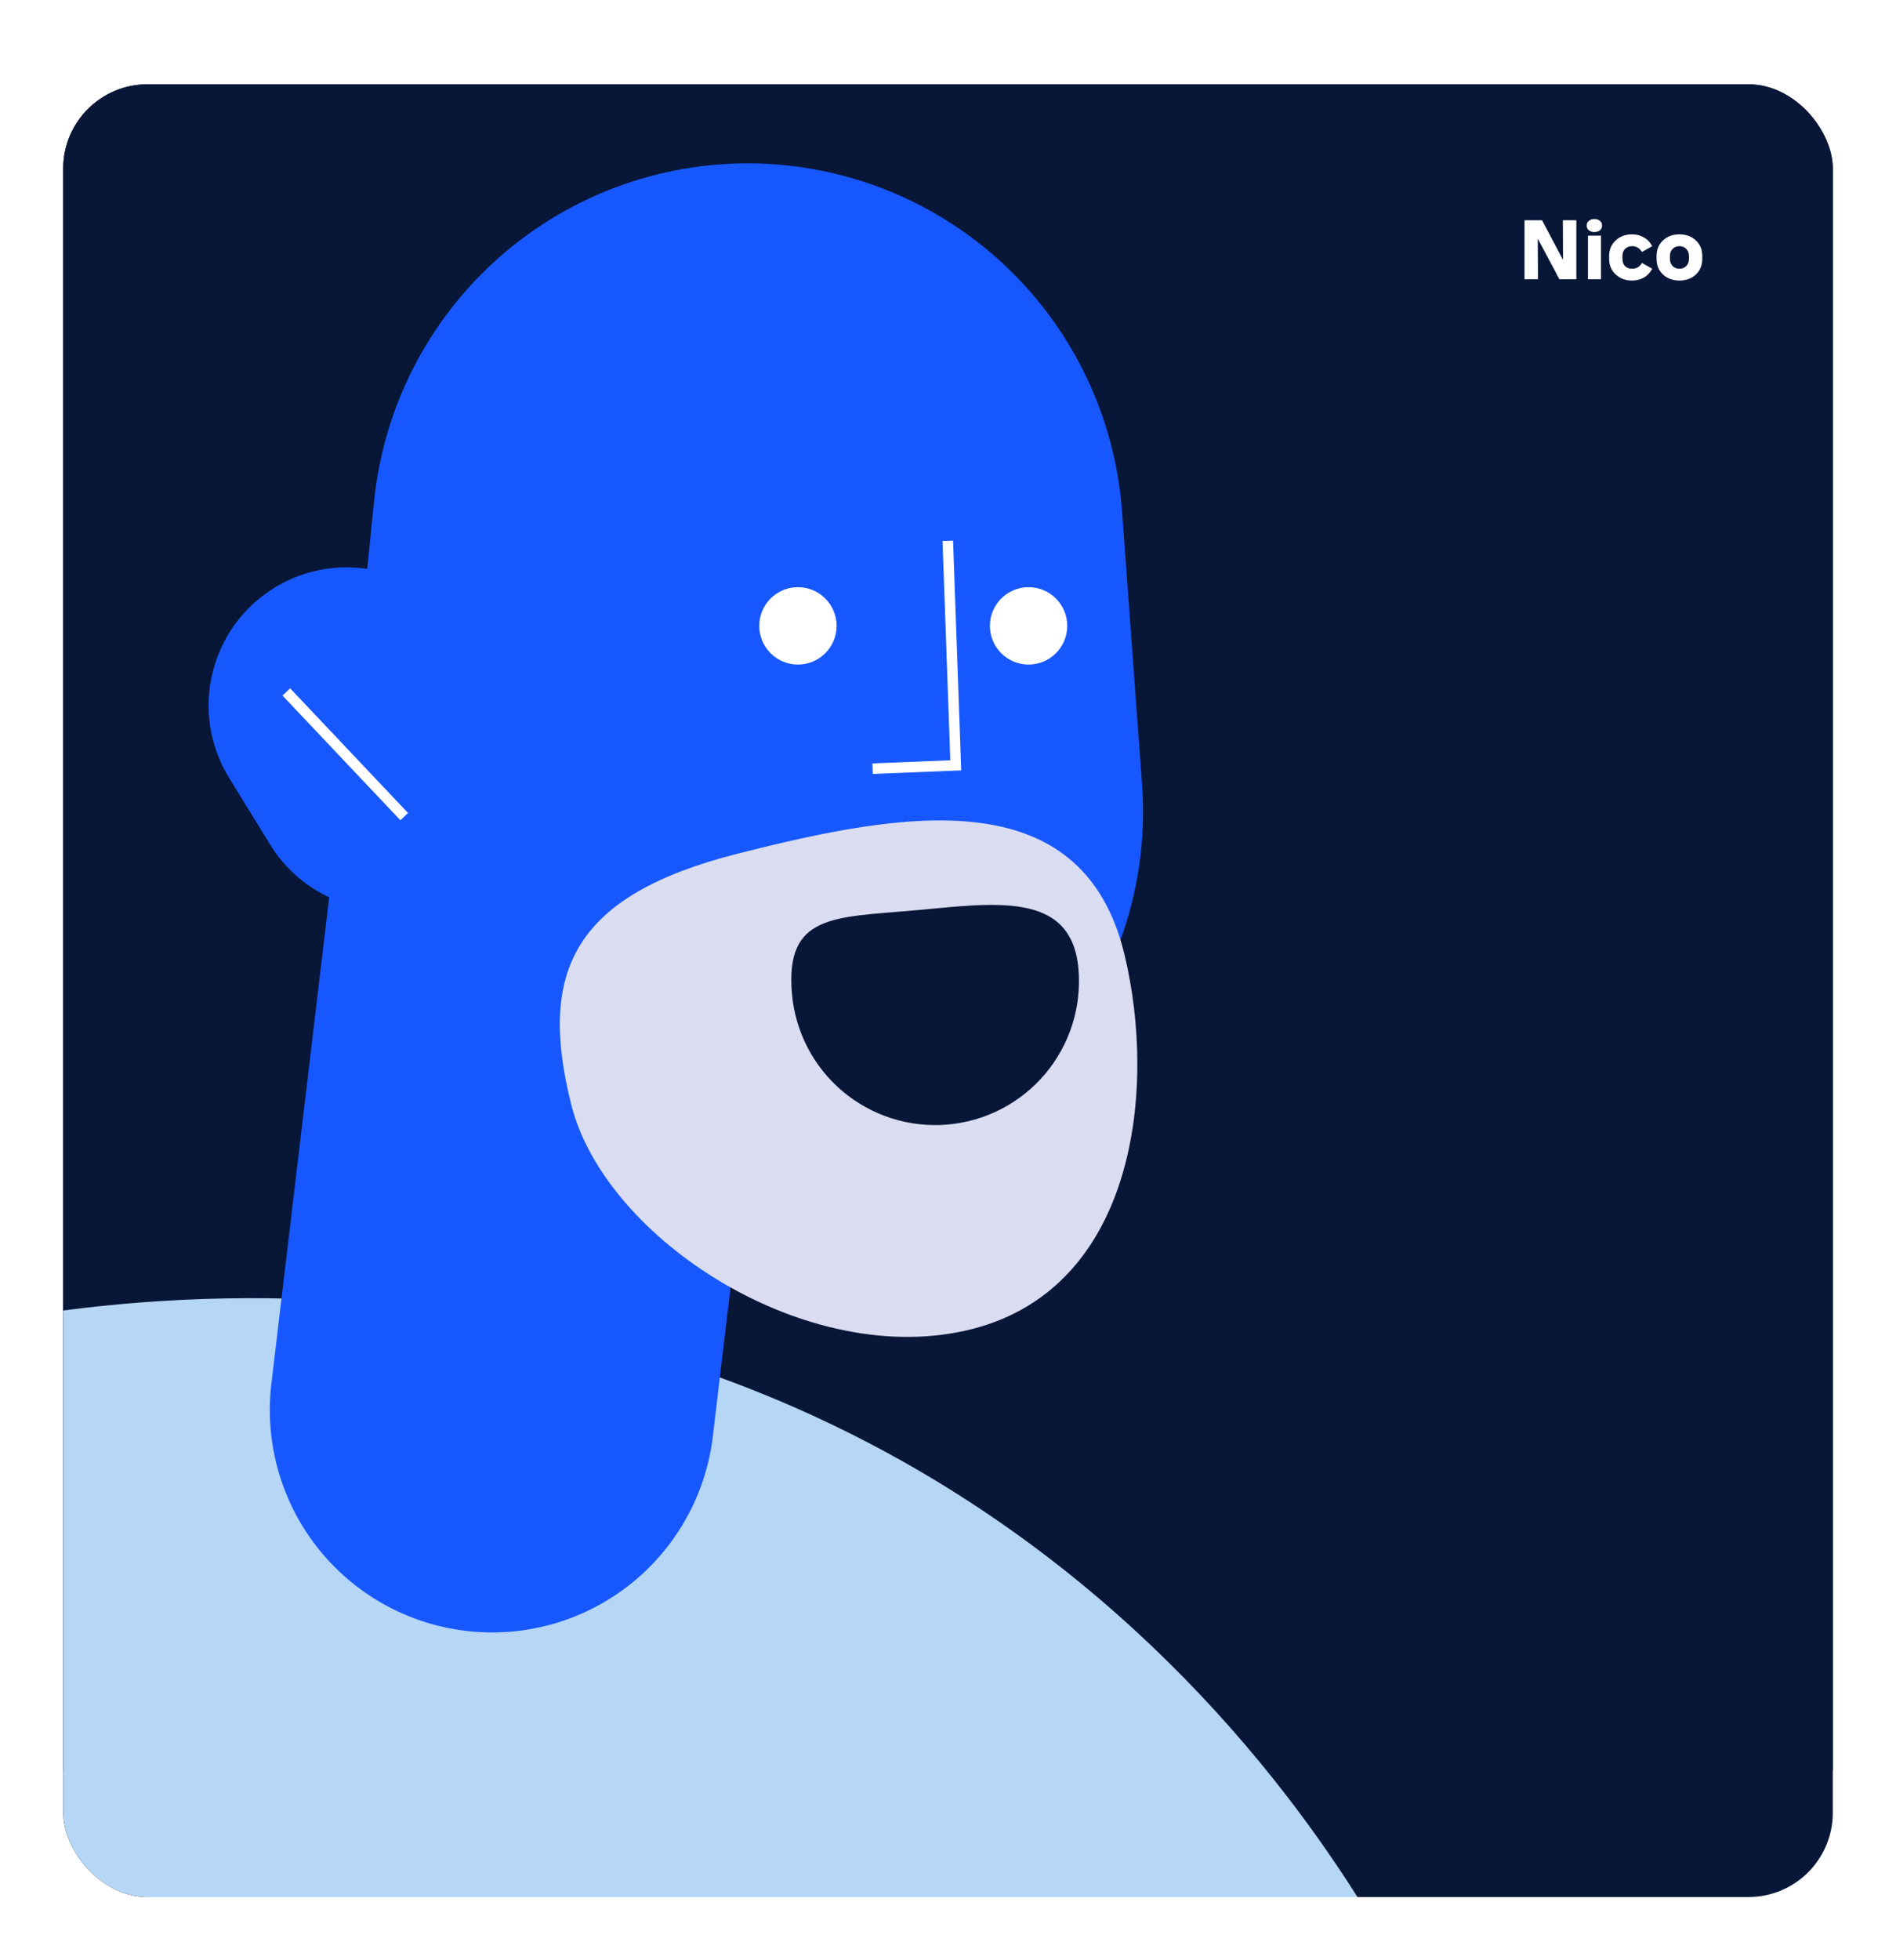<svg width="360" height="372" viewBox="0 0 360 372" fill="none" xmlns="http://www.w3.org/2000/svg">
<g filter="url(#filter0_d_1134_119)">
<g clip-path="url(#clip0_1134_119)">
<rect x="12" width="336" height="344" rx="16" fill="#081638"/>
<rect width="336" height="320" transform="translate(12)" fill="#081638"/>
<path d="M128.817 207.882L137.769 208.882C148.177 210.056 158.719 208.921 168.64 205.558C178.56 202.195 187.619 196.687 195.169 189.425C202.719 182.163 208.576 173.327 212.322 163.543C216.069 153.761 217.614 143.273 216.846 132.825L213.048 81.07C211.819 64.355 204.742 48.606 193.057 36.59C181.372 24.574 165.827 17.058 149.153 15.364C130.342 13.456 111.544 19.098 96.893 31.05C82.242 43.001 72.939 60.283 71.03 79.093L65.877 129.838C63.98 148.513 69.525 167.182 81.309 181.794C93.093 196.405 110.164 205.779 128.817 207.882Z" fill="#1758FE"/>
<path d="M272 370.528L262.849 377.847C253.373 385.076 243.421 391.659 233.061 397.549C202.378 414.94 168.515 425.994 133.48 430.058C98.446 434.121 62.952 431.11 29.103 421.203C-4.747 411.296 -36.262 394.696 -63.578 372.385C-90.893 350.074 -113.453 322.507 -129.918 291.317C-88.091 260.574 -18.066 223.845 71.508 231.342C221.333 243.948 272 370.528 272 370.528Z" fill="#B5D6F4"/>
<path d="M93.488 293.79C91.802 293.795 90.118 293.695 88.446 293.49C77.331 292.167 67.199 286.483 60.276 277.689C53.353 268.896 50.206 257.713 51.528 246.599L71.519 78.437C72.844 67.322 78.531 57.188 87.328 50.266C91.684 46.839 96.672 44.303 102.008 42.802C107.344 41.303 112.923 40.869 118.427 41.525C123.93 42.182 129.252 43.915 134.085 46.629C138.919 49.341 143.17 52.979 146.598 57.334C150.025 61.69 152.562 66.679 154.061 72.014C155.561 77.35 155.996 82.93 155.339 88.433L135.348 256.595C134.123 266.841 129.188 276.281 121.475 283.135C113.761 289.989 103.806 293.779 93.488 293.79Z" fill="#1758FE"/>
<path d="M213.517 165.171C219.683 190.795 215.539 228.376 184.507 236.23C153.476 244.084 114.955 219.269 108.486 193.696C102.016 168.123 109.102 153.84 140.154 145.976C171.205 138.112 205.461 131.744 213.517 165.171Z" fill="#DADDF1"/>
<path d="M150.365 172.538C150.67 176.11 151.678 179.587 153.327 182.771C154.977 185.954 157.237 188.781 159.979 191.091C162.721 193.401 165.892 195.147 169.309 196.232C172.727 197.317 176.325 197.717 179.896 197.412C183.469 197.105 186.946 196.1 190.129 194.45C193.312 192.8 196.139 190.54 198.449 187.797C200.759 185.056 202.505 181.884 203.59 178.467C204.675 175.049 205.076 171.453 204.77 167.88C203.474 152.845 188.482 155.447 173.382 156.785C158.282 158.124 149.078 157.516 150.365 172.538Z" fill="#081638"/>
<path d="M87.35 152.872L87.359 152.865C99.689 145.28 103.536 129.136 95.95 116.806L88.158 104.14C80.572 91.811 64.428 87.965 52.099 95.549L52.089 95.555C39.759 103.14 35.913 119.285 43.499 131.614L51.291 144.281C58.877 156.61 75.02 160.456 87.35 152.872Z" fill="#1758FE"/>
<path d="M55.048 116.034L76.061 138.247" stroke="white" stroke-width="2" stroke-linecap="square"/>
<path d="M179.996 87.644L181.473 129.237L166.68 129.837" stroke="white" stroke-width="2" stroke-linecap="square"/>
<path d="M151.505 110.114C155.559 110.114 158.847 106.827 158.847 102.772C158.847 98.717 155.559 95.431 151.505 95.431C147.45 95.431 144.164 98.717 144.164 102.772C144.164 106.827 147.45 110.114 151.505 110.114Z" fill="white"/>
<path d="M195.299 110.114C199.354 110.114 202.641 106.827 202.641 102.772C202.641 98.717 199.354 95.431 195.299 95.431C191.244 95.431 187.958 98.717 187.958 102.772C187.958 106.827 191.244 110.114 195.299 110.114Z" fill="white"/>
<g filter="url(#filter1_d_1134_119)">
<rect x="280" y="15" width="52" height="32" rx="8" fill="#081638"/>
<path d="M296.746 24.8H299.306V36H296.09L291.978 28.272L292.026 36H289.466V24.8H292.794L296.778 32.32L296.746 24.8ZM301.284 25.744C301.284 25.392 301.422 25.109 301.7 24.896C301.988 24.672 302.334 24.56 302.74 24.56C303.145 24.56 303.486 24.672 303.764 24.896C304.041 25.109 304.18 25.392 304.18 25.744V25.856C304.18 26.208 304.041 26.496 303.764 26.72C303.486 26.933 303.145 27.04 302.74 27.04C302.334 27.04 301.988 26.933 301.7 26.72C301.422 26.496 301.284 26.208 301.284 25.856V25.744ZM303.988 27.712V36H301.508V27.712H303.988ZM309.896 36.24C308.616 36.24 307.566 35.845 306.744 35.056C305.934 34.277 305.528 33.301 305.528 32.128V31.584C305.528 30.411 305.934 29.435 306.744 28.656C307.566 27.867 308.616 27.472 309.896 27.472C310.707 27.472 311.448 27.664 312.12 28.048C312.792 28.421 313.326 28.976 313.72 29.712L311.768 30.816C311.299 30.08 310.67 29.712 309.88 29.712C309.368 29.712 308.936 29.877 308.584 30.208C308.232 30.528 308.056 30.992 308.056 31.6V32.112C308.056 32.72 308.227 33.189 308.568 33.52C308.91 33.84 309.336 34 309.848 34C310.275 34 310.638 33.92 310.936 33.76C311.235 33.589 311.512 33.301 311.768 32.896L313.72 34C313.326 34.736 312.792 35.296 312.12 35.68C311.448 36.053 310.707 36.24 309.896 36.24ZM314.544 31.584C314.544 30.357 314.949 29.371 315.76 28.624C316.571 27.856 317.611 27.472 318.88 27.472C320.139 27.472 321.179 27.856 322 28.624C322.811 29.371 323.216 30.357 323.216 31.584V32.128C323.216 33.344 322.811 34.336 322 35.104C321.179 35.861 320.139 36.24 318.88 36.24C317.621 36.24 316.581 35.861 315.76 35.104C314.949 34.336 314.544 33.344 314.544 32.128V31.584ZM320.688 31.616C320.688 31.04 320.517 30.581 320.176 30.24C319.835 29.888 319.403 29.712 318.88 29.712C318.357 29.712 317.925 29.888 317.584 30.24C317.243 30.581 317.072 31.04 317.072 31.616V32.096C317.072 32.672 317.243 33.136 317.584 33.488C317.925 33.829 318.357 34 318.88 34C319.403 34 319.835 33.829 320.176 33.488C320.517 33.136 320.688 32.672 320.688 32.096V31.616Z" fill="white"/>
</g>
</g>
</g>
<defs>
<filter id="filter0_d_1134_119" x="0" y="0" width="360" height="372" filterUnits="userSpaceOnUse" color-interpolation-filters="sRGB">
<feFlood flood-opacity="0" result="BackgroundImageFix"/>
<feColorMatrix in="SourceAlpha" type="matrix" values="0 0 0 0 0 0 0 0 0 0 0 0 0 0 0 0 0 0 127 0" result="hardAlpha"/>
<feMorphology radius="8" operator="erode" in="SourceAlpha" result="effect1_dropShadow_1134_119"/>
<feOffset dy="16"/>
<feGaussianBlur stdDeviation="10"/>
<feComposite in2="hardAlpha" operator="out"/>
<feColorMatrix type="matrix" values="0 0 0 0 0.067 0 0 0 0 0.047 0 0 0 0 0.133 0 0 0 0.1 0"/>
<feBlend mode="normal" in2="BackgroundImageFix" result="effect1_dropShadow_1134_119"/>
<feBlend mode="normal" in="SourceGraphic" in2="effect1_dropShadow_1134_119" result="shape"/>
</filter>
<filter id="filter1_d_1134_119" x="279" y="15" width="54" height="34" filterUnits="userSpaceOnUse" color-interpolation-filters="sRGB">
<feFlood flood-opacity="0" result="BackgroundImageFix"/>
<feColorMatrix in="SourceAlpha" type="matrix" values="0 0 0 0 0 0 0 0 0 0 0 0 0 0 0 0 0 0 127 0" result="hardAlpha"/>
<feMorphology radius="1" operator="erode" in="SourceAlpha" result="effect1_dropShadow_1134_119"/>
<feOffset dy="1"/>
<feGaussianBlur stdDeviation="1"/>
<feComposite in2="hardAlpha" operator="out"/>
<feColorMatrix type="matrix" values="0 0 0 0 0.067 0 0 0 0 0.047 0 0 0 0 0.133 0 0 0 0.08 0"/>
<feBlend mode="normal" in2="BackgroundImageFix" result="effect1_dropShadow_1134_119"/>
<feBlend mode="normal" in="SourceGraphic" in2="effect1_dropShadow_1134_119" result="shape"/>
</filter>
<clipPath id="clip0_1134_119">
<rect x="12" width="336" height="344" rx="16" fill="white"/>
</clipPath>
</defs>
</svg>
